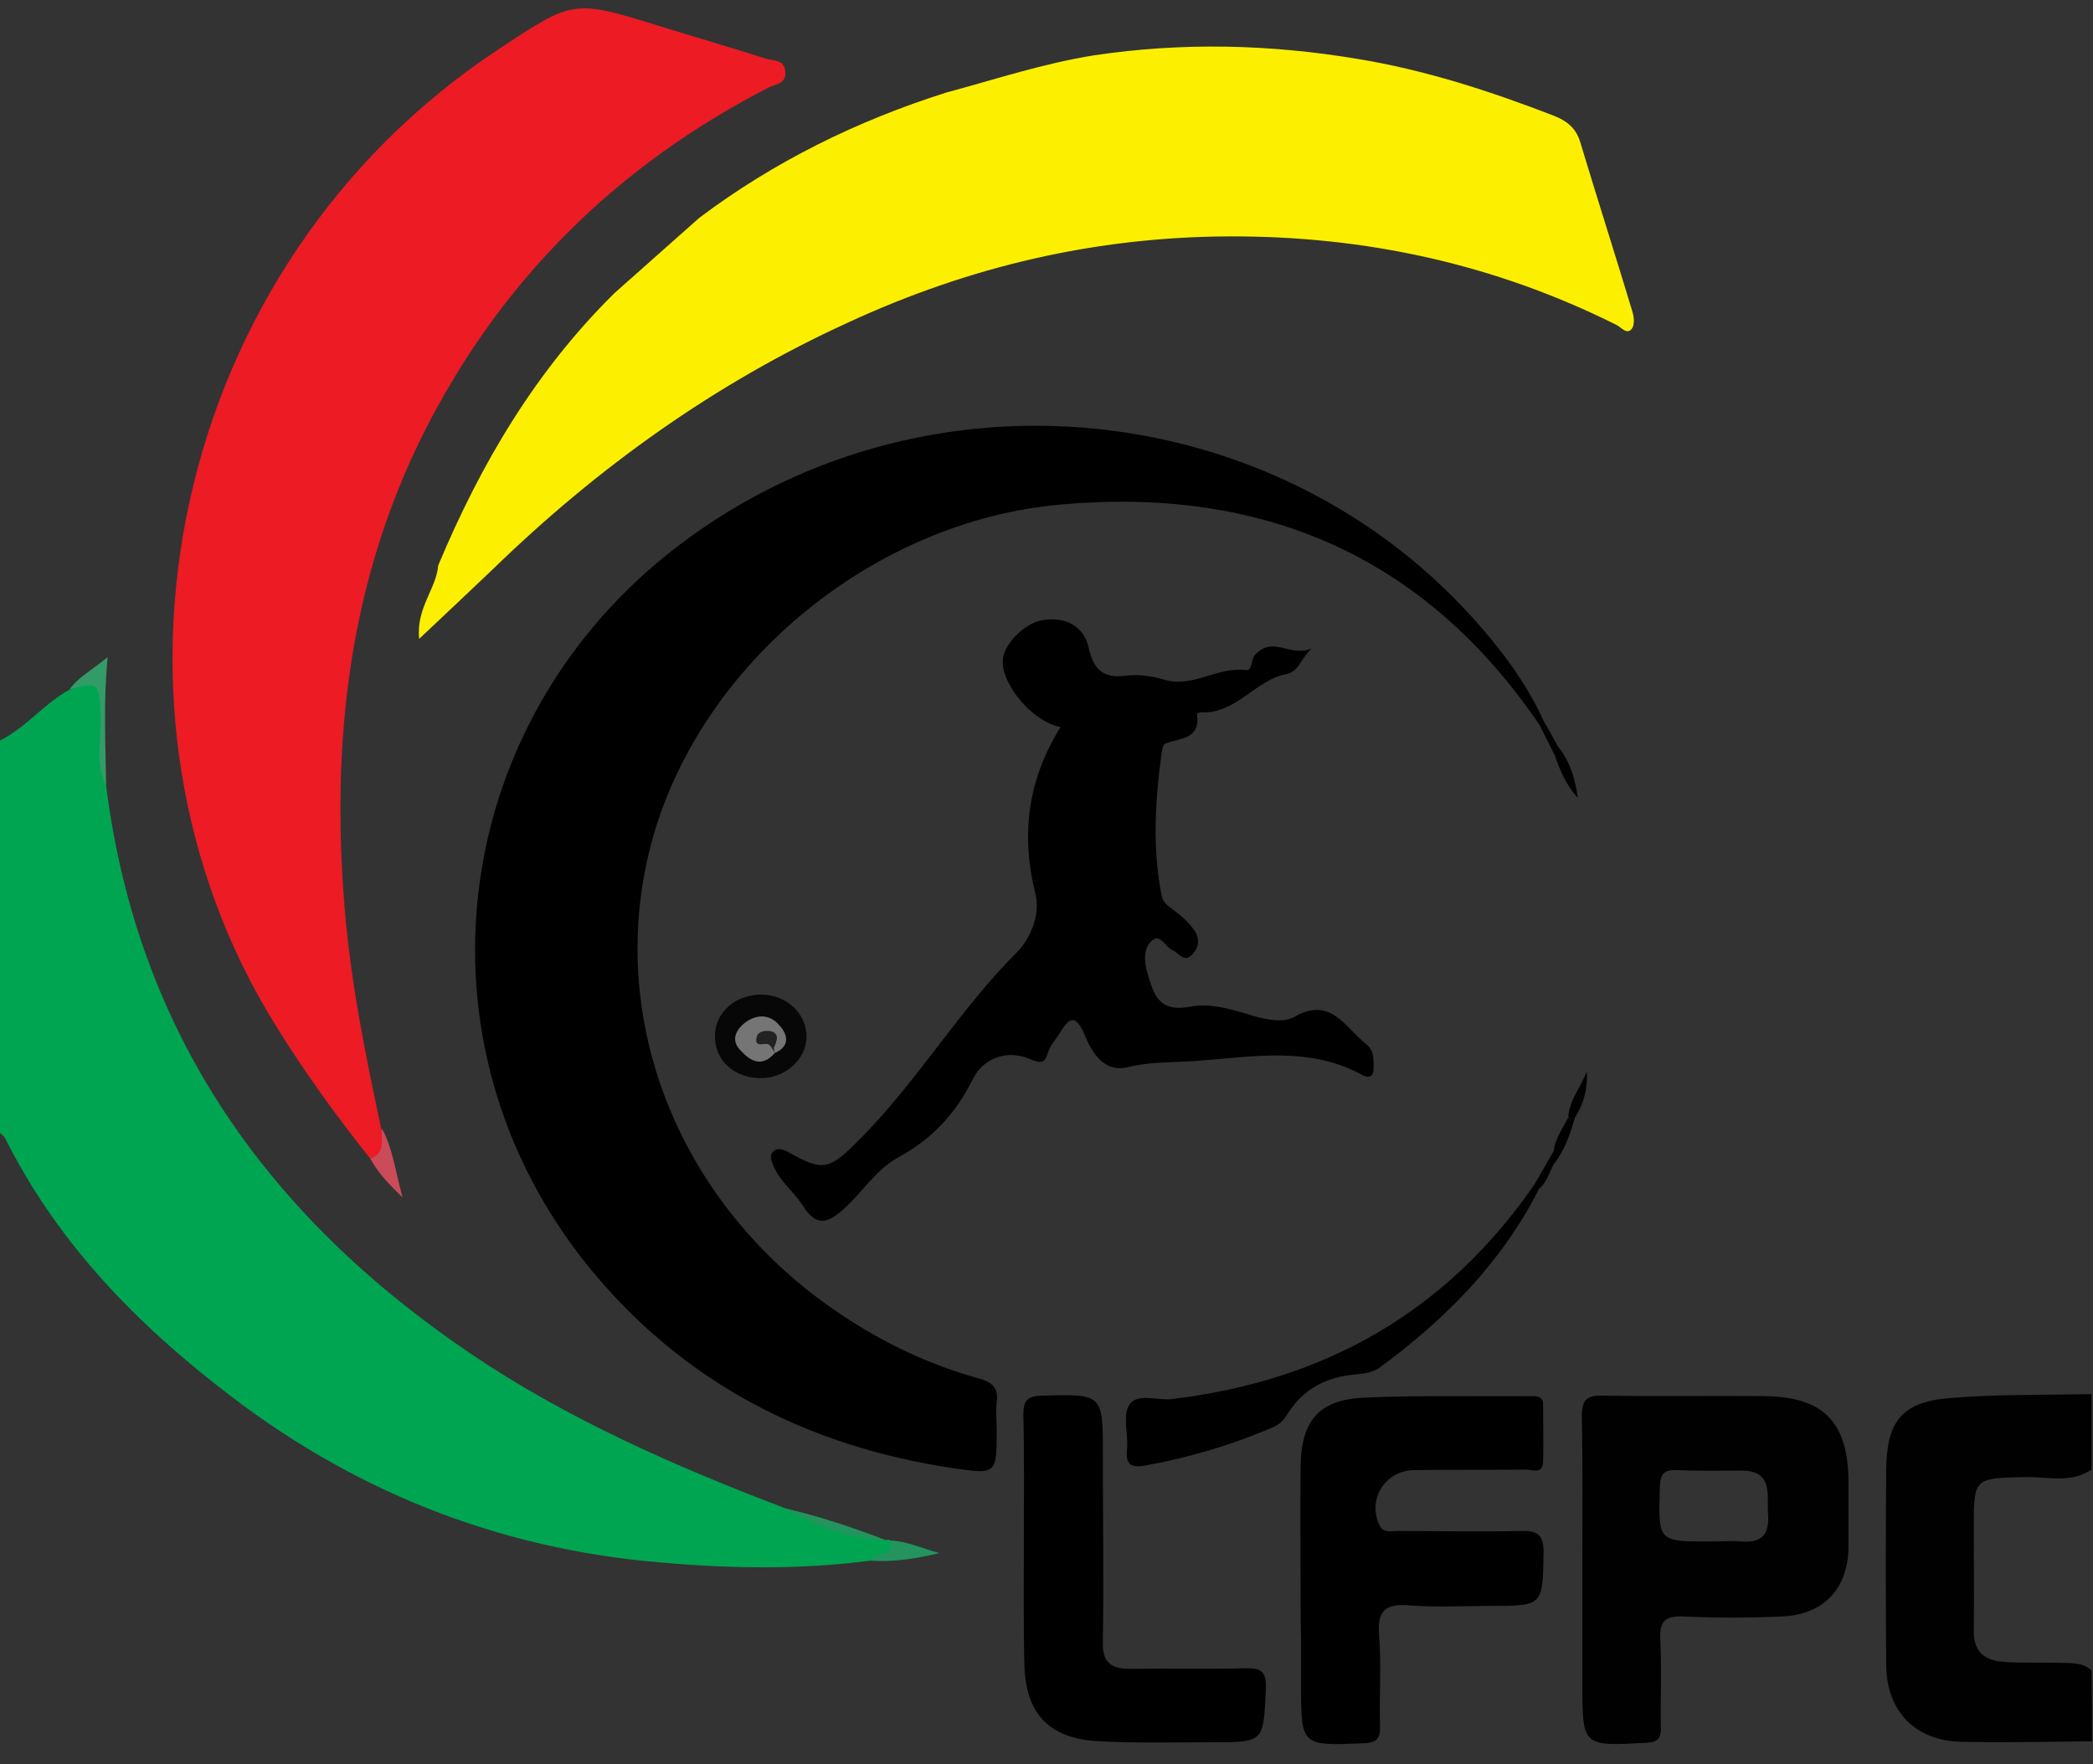 <svg width="70" height="59" viewBox="0 0 70 59" fill="none" xmlns="http://www.w3.org/2000/svg">
<rect x="0" y="0" width="70" height="59" fill="#333333" stroke="none"/>
<g clip-path="url(#clip0_417_99)">
<path d="M29.111 52.195C26.805 52.498 24.483 52.464 22.161 52.262C16.608 51.808 11.661 49.822 7.286 46.356C4.358 44.067 1.851 41.425 0.168 38.06C0.135 37.993 0.05 37.942 0 37.892C0 33.517 0 29.142 0 24.767C0.875 24.329 1.464 23.538 2.322 23.067C2.608 23.034 2.776 22.579 3.13 22.764C3.534 22.966 3.433 23.37 3.45 23.724C3.5 24.582 3.332 25.44 3.55 26.281C4.594 34.56 8.952 40.685 15.75 45.279C19.014 47.483 22.599 49.048 26.267 50.445C27.361 50.882 28.454 51.32 29.632 51.505C29.683 51.488 29.733 51.488 29.784 51.522C30.154 52.346 29.279 51.925 29.111 52.195Z" fill="#00A552"/>
<path d="M69.966 58.236C68.502 58.252 67.055 58.286 65.591 58.252C64.043 58.219 63.101 57.226 63.084 55.695C63.067 53.507 63.067 51.32 63.084 49.132C63.101 47.55 63.606 46.894 65.171 46.76C66.752 46.625 68.351 46.659 69.95 46.625C69.95 47.466 69.95 48.308 69.95 49.149C69.26 49.62 68.486 49.385 67.745 49.401C66.012 49.435 66.012 49.418 66.012 51.135C66.012 52.262 66.029 53.373 66.012 54.5C65.995 55.207 66.332 55.526 66.988 55.577C67.611 55.627 68.216 55.594 68.839 55.611C69.226 55.627 69.63 55.577 69.95 55.863C69.966 56.671 69.966 57.445 69.966 58.236Z" fill="#010101"/>
<path d="M52.769 26.685C52.382 26.264 52.18 25.776 51.995 25.255C51.827 24.918 51.659 24.582 51.49 24.245C47.62 18.558 42.185 16.269 35.454 16.875C29.296 17.43 23.659 22.024 21.909 27.762C20.091 33.769 22.582 40.281 28.135 43.966C29.565 44.925 31.096 45.649 32.745 46.103C33.216 46.238 33.401 46.44 33.334 46.911C33.3 47.214 33.334 47.534 33.334 47.837C33.334 49.267 33.334 49.317 31.954 49.115C27.024 48.392 22.851 46.255 19.688 42.368C13.613 34.88 14.976 24.127 22.683 18.255C31.264 11.709 43.733 13.341 50.262 21.872C50.784 22.562 51.255 23.286 51.608 24.077C51.776 24.363 51.928 24.649 52.096 24.952C52.517 25.474 52.685 26.062 52.769 26.685Z" fill="black"/>
<path d="M12.385 38.75C11.257 37.337 10.197 35.873 9.238 34.325C2.642 23.757 5.637 8.933 16.675 1.647C19.166 -0.002 19.166 -0.019 22.01 0.856C23.204 1.226 24.416 1.579 25.627 1.966C25.863 2.034 26.233 1.983 26.267 2.404C26.3 2.808 25.93 2.808 25.712 2.925C20.63 5.534 16.743 9.37 14.168 14.486C11.661 19.5 11.072 24.834 11.526 30.353C11.728 32.861 12.233 35.317 12.755 37.774C12.856 38.161 13.159 38.666 12.385 38.75Z" fill="#EC1B24"/>
<path d="M20.546 9.808C21.488 8.967 22.447 8.125 23.389 7.284C25.897 5.399 28.673 4.036 31.651 3.094C33.284 2.656 34.899 2.118 36.599 1.849C39.543 1.411 42.454 1.479 45.382 1.967C47.654 2.337 49.825 3.043 51.962 3.868C52.433 4.053 52.719 4.305 52.853 4.76C53.425 6.661 54.031 8.546 54.603 10.447C54.654 10.616 54.671 10.885 54.57 11.003C54.401 11.204 54.233 10.952 54.065 10.868C49.993 8.832 45.668 7.89 41.108 7.906C36.632 7.923 32.409 8.916 28.37 10.784C23.911 12.82 19.99 15.63 16.474 19.046C15.7 19.786 14.909 20.527 14.017 21.368C13.916 20.325 14.589 19.702 14.656 18.911C16.07 15.529 17.904 12.416 20.546 9.808Z" fill="#FCF000"/>
<path d="M35.471 24.313C34.579 24.161 33.519 22.95 33.536 22.108C33.536 21.587 34.243 20.846 34.849 20.745C35.606 20.611 36.245 20.914 36.413 21.671C36.582 22.428 36.918 22.697 37.692 22.596C38.096 22.546 38.534 22.613 38.938 22.731C39.897 23.017 40.704 22.293 41.647 22.411C41.916 22.445 41.815 22.058 41.983 21.89C42.589 21.25 43.127 21.991 43.868 21.688C43.464 22.075 43.447 22.462 43.01 22.546C41.983 22.748 41.344 23.875 40.183 23.825C40.132 23.825 40.031 23.858 40.031 23.875C40.166 24.733 39.459 24.683 38.971 24.868C38.904 24.902 38.87 25.053 38.853 25.154C38.635 26.753 38.534 28.368 38.853 29.966C38.904 30.185 39.038 30.269 39.207 30.404C39.476 30.606 39.745 30.825 39.93 31.094C40.132 31.363 40.115 31.683 39.863 31.935C39.594 32.205 39.425 31.868 39.224 31.784C38.971 31.683 38.803 31.178 38.5 31.481C38.264 31.716 38.248 32.103 38.365 32.507C38.584 33.248 38.736 33.87 39.812 33.668C40.502 33.534 41.243 33.769 41.95 33.988C42.37 34.106 42.942 34.207 43.262 34.022C44.507 33.298 44.978 34.358 45.685 34.914C45.971 35.132 45.938 35.452 45.938 35.755C45.938 35.957 45.82 36.075 45.601 35.974C43.8 34.964 41.865 35.351 39.964 35.486C39.224 35.536 38.483 35.503 37.726 35.688C36.918 35.89 36.514 35.2 36.262 34.577C35.942 33.853 35.724 34.089 35.438 34.56C35.303 34.779 35.118 34.964 35.05 35.2C34.933 35.603 34.764 35.553 34.445 35.418C33.704 35.099 32.88 35.368 32.526 36.108C31.971 37.236 31.163 38.094 30.087 38.683C29.279 39.12 28.841 39.878 28.202 40.45C27.596 40.988 27.26 40.971 26.822 40.281C26.536 39.844 26.099 39.524 25.88 39.019C25.796 38.818 25.728 38.666 25.846 38.531C25.947 38.397 26.132 38.414 26.3 38.498C27.579 39.205 27.697 39.188 28.942 37.909C30.776 36.007 32.139 33.719 34.007 31.851C34.478 31.38 34.798 30.572 34.63 29.899C34.125 27.863 34.394 26.046 35.471 24.313Z" fill="black"/>
<path d="M61.822 49.587C61.822 47.567 60.998 46.709 58.995 46.692C57.212 46.675 55.411 46.709 53.627 46.675C53.089 46.659 52.904 46.793 52.904 47.365C52.938 49.065 52.921 50.781 52.921 52.481C52.921 53.743 52.921 55.005 52.921 56.267C52.921 58.421 52.921 58.404 55.058 58.286C55.478 58.269 55.562 58.118 55.546 57.731C55.529 56.772 55.579 55.829 55.529 54.87C55.495 54.264 55.647 54.029 56.303 54.062C57.397 54.113 58.49 54.113 59.584 54.062C60.981 54.012 61.805 53.137 61.822 51.757C61.822 51.034 61.822 50.31 61.822 49.587ZM58.272 51.555C57.918 51.522 57.548 51.555 57.178 51.555C55.445 51.555 55.462 51.555 55.512 49.755C55.529 49.334 55.613 49.149 56.067 49.166C56.791 49.2 57.514 49.183 58.238 49.183C59.298 49.183 59.096 49.957 59.13 50.613C59.18 51.236 58.995 51.606 58.272 51.555Z" fill="#010101"/>
<path d="M43.498 53.272C43.498 51.875 43.481 50.462 43.498 49.065C43.514 47.517 44.103 46.81 45.635 46.743C47.486 46.659 49.337 46.709 51.188 46.692C51.389 46.692 51.608 46.692 51.608 46.962C51.608 47.601 51.625 48.257 51.608 48.897C51.591 49.317 51.238 49.149 51.019 49.149C49.791 49.166 48.546 49.149 47.317 49.166C46.325 49.166 45.719 50.142 46.139 51.017C46.274 51.286 46.526 51.202 46.728 51.202C48.108 51.202 49.471 51.236 50.851 51.202C51.406 51.185 51.625 51.303 51.625 51.926C51.591 53.692 51.625 53.709 49.841 53.709C48.95 53.709 48.041 53.76 47.149 53.692C46.358 53.625 46.055 53.844 46.123 54.685C46.207 55.695 46.123 56.704 46.156 57.714C46.173 58.151 46.038 58.286 45.601 58.303C43.514 58.387 43.514 58.404 43.514 56.334C43.514 55.829 43.514 55.325 43.514 54.82C43.498 54.281 43.498 53.776 43.498 53.272Z" fill="black"/>
<path d="M34.243 51.505C34.243 50.108 34.26 48.712 34.226 47.315C34.226 46.861 34.344 46.692 34.832 46.676C36.885 46.625 36.885 46.608 36.885 48.627C36.885 50.731 36.918 52.817 36.885 54.921C36.868 55.594 37.154 55.813 37.776 55.813C39.055 55.796 40.351 55.829 41.63 55.796C42.151 55.779 42.37 55.88 42.337 56.486C42.252 58.269 42.286 58.269 40.536 58.269C39.274 58.269 38.012 58.303 36.767 58.236C35.067 58.152 34.293 57.31 34.26 55.627C34.226 54.248 34.243 52.868 34.243 51.505Z" fill="black"/>
<path d="M52.668 37.387C52.517 37.926 52.332 38.464 51.978 38.918C51.81 39.205 51.743 39.541 51.474 39.76C50.228 42.217 48.361 44.101 46.173 45.717C45.904 45.918 45.618 45.935 45.315 45.969C44.373 46.053 43.599 46.44 43.077 47.265C42.959 47.45 42.841 47.618 42.606 47.719C41.209 48.325 39.779 48.745 38.298 49.015C37.81 49.099 37.642 48.964 37.692 48.476C37.743 47.971 37.541 47.366 37.76 46.995C38.012 46.575 38.685 46.844 39.173 46.793C44.288 46.188 48.377 43.882 51.322 39.608C51.541 39.238 51.743 38.868 51.962 38.498C52.012 38.077 52.264 37.741 52.45 37.37C52.5 37.438 52.584 37.455 52.668 37.387Z" fill="black"/>
<path d="M52.668 37.387C52.601 37.37 52.517 37.353 52.45 37.337C52.5 36.781 52.87 36.344 53.072 35.839C53.106 36.394 52.971 36.916 52.668 37.387Z" fill="black"/>
<path d="M25.409 36.058C24.517 36.041 23.894 35.435 23.911 34.627C23.928 33.837 24.618 33.248 25.493 33.264C26.317 33.281 26.974 33.904 26.974 34.661C26.974 35.435 26.25 36.075 25.409 36.058Z" fill="#070707"/>
<path d="M3.55 26.281C3.163 25.524 3.399 24.7 3.365 23.909C3.315 22.832 3.298 22.781 2.322 23.067C2.608 22.647 3.062 22.428 3.601 21.974C3.45 23.538 3.534 24.901 3.55 26.281Z" fill="#339B67"/>
<path d="M12.385 38.75C12.906 38.565 12.738 38.111 12.772 37.74C13.125 38.38 13.209 39.103 13.462 40.046C12.94 39.541 12.62 39.188 12.385 38.75Z" fill="#CA4C59"/>
<path d="M29.111 52.195C29.262 51.909 29.901 52.077 29.767 51.522C30.322 51.539 30.81 51.774 31.416 51.942C30.591 52.144 29.851 52.245 29.111 52.195Z" fill="#23945D"/>
<path d="M29.615 51.505C28.387 51.471 27.293 51.034 26.25 50.445C27.411 50.714 28.522 51.084 29.615 51.505Z" fill="#23945D"/>
<path d="M52.668 37.387C52.584 37.455 52.5 37.438 52.45 37.337C52.517 37.353 52.601 37.37 52.668 37.387Z" fill="black"/>
<path d="M52.668 37.387C52.584 37.455 52.5 37.438 52.45 37.337C52.517 37.353 52.601 37.37 52.668 37.387Z" fill="black"/>
<path d="M25.913 35.217C25.476 35.721 25.089 35.486 24.752 35.115C24.45 34.796 24.601 34.476 24.87 34.24C25.257 33.921 25.728 33.887 26.065 34.291C26.334 34.577 26.452 34.981 25.913 35.217C25.779 35.099 25.897 34.88 25.728 34.762C25.796 34.914 25.812 35.082 25.913 35.217Z" fill="#757575"/>
<path d="M25.913 35.216C25.863 35.132 25.812 35.014 25.728 34.947C25.611 34.829 25.207 35.099 25.308 34.678C25.358 34.459 25.678 34.459 25.796 34.493C26.082 34.577 25.981 34.829 25.88 35.048C25.88 35.082 25.897 35.149 25.913 35.216C25.913 35.216 25.913 35.2 25.913 35.216Z" fill="#222222"/>
</g>
<defs>
<clipPath id="clip0_417_99">
<rect width="70" height="58.053" fill="white" transform="translate(0 0.284)"/>
</clipPath>
</defs>
</svg>
